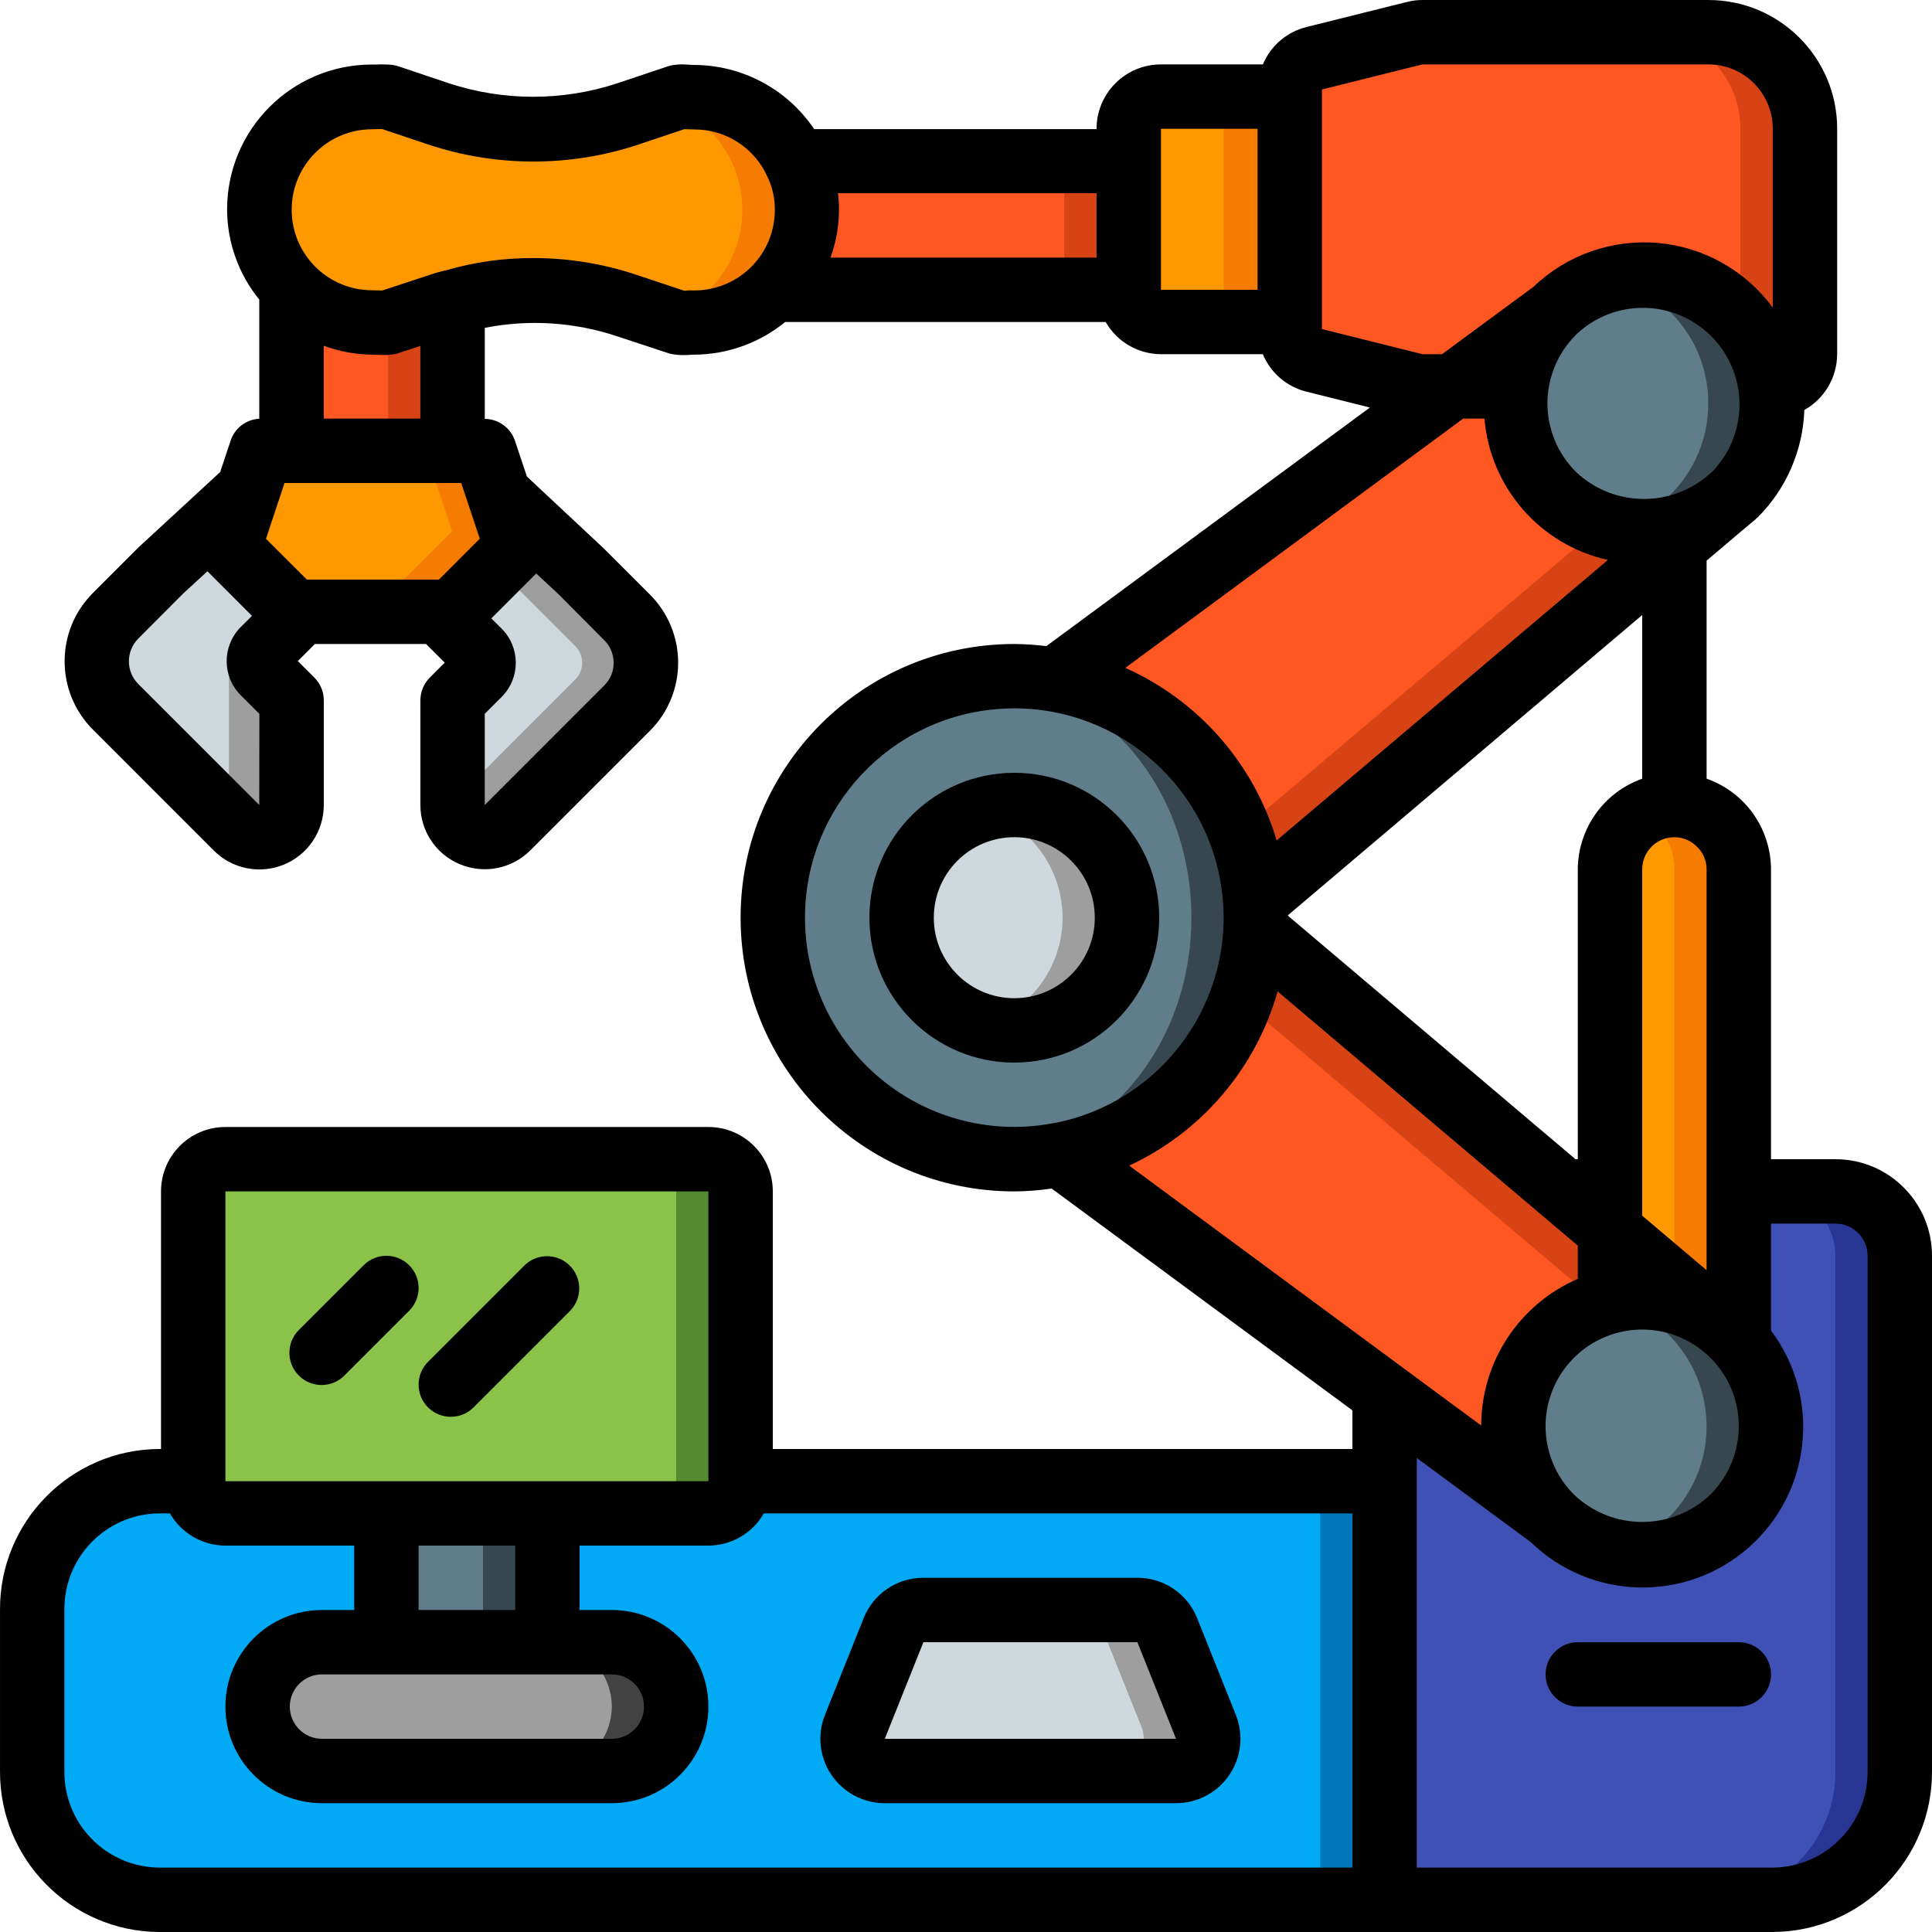 <svg height="512pt" viewBox="0 0 512.001 512" width="512pt" xmlns="http://www.w3.org/2000/svg"><path d="m79.914 162.133-10.066 10.07c-1.629 1.66-1.629 4.316 0 5.973l7.422 7.426v27.734c-.016 3.449-2.105 6.551-5.301 7.859-3.191 1.309-6.859.562-9.289-1.887l-32.086-32.086c-3.195-3.188-4.992-7.52-4.992-12.031 0-4.516 1.797-8.844 4.992-12.035l12.117-12.117 23.039-21.074zm0 0" fill="#bdc3c7"/><path d="m69.891 178.176 7.422 7.426v27.734c-.016 3.449-2.105 6.551-5.301 7.859-3.195 1.309-6.859.562-9.289-1.887l-32.086-32.086c-3.207-3.18-5.02-7.5-5.035-12.016-.016-4.512 1.766-8.848 4.949-12.051l12.117-12.117 7.852-7.168 15.188-13.906 14.164 32.168-10.066 10.07c-1.605 1.684-1.566 4.336.086 5.973zm0 0" fill="#cfd8dc"/><path d="m60.672 178.562h11.375v41.102h-11.375zm0 0" fill="#9e9e9e"/><path d="m116.438 162.133 10.496 10.496c1.625 1.66 1.625 4.316 0 5.973l-6.996 7v27.734c.016 3.449 2.105 6.551 5.301 7.859 3.191 1.309 6.859.562 9.289-1.887l31.66-31.66c3.195-3.188 4.992-7.516 4.992-12.031 0-4.516-1.797-8.844-4.992-12.031l-12.117-12.117-21.844-20.48zm0 0" fill="#bdc3c7"/><path d="m60.715 145.102 17.066 17.066h42.07l17.066-17.066-8.535-25.602h-59.133zm0 0" fill="#f29c1f"/><path d="m119.938 79.992v39.508h-42.668v-43.008zm0 0" fill="#d25627"/><path d="m210.816 42.719h88.32v34.117h-93.867zm0 0" fill="#d25627"/><path d="m341.805 85.281h-34.133c-4.715 0-8.535-3.82-8.535-8.531v-42.668c0-4.711 3.82-8.531 8.535-8.531h34.133zm0 0" fill="#f29c1f"/><path d="m68.738 55.586c0 16.496 13.371 29.867 29.863 29.867.941 0 1.965.078 2.902.078.457.012.914-.016 1.367-.078l13.48-4.438c1.172-.422 2.367-.766 3.586-1.023 6.926-2.039 14.109-3.074 21.332-3.07 8.473-.008 16.891 1.375 24.918 4.094l13.484 4.438c1.418.129 2.844.129 4.266 0 16.496 0 29.867-13.371 29.867-29.867.039-4.48-.984-8.91-2.988-12.918-4.922-10.383-15.391-16.996-26.879-16.98-.938 0-1.965-.086-2.902-.086-.457-.016-.914.012-1.363.086l-13.484 4.52c-8.043 2.648-16.453 4.004-24.918 4.012-8.465-.008-16.875-1.363-24.918-4.012l-13.48-4.52c-1.422-.086-2.848-.086-4.27 0-7.926 0-15.527 3.148-21.129 8.758-5.602 5.609-8.746 13.215-8.734 21.141zm0 0" fill="#f29c1f"/><path d="m166.23 187.648-31.66 31.66c-2.43 2.449-6.098 3.195-9.289 1.887-3.195-1.309-5.289-4.41-5.301-7.859v-27.734l6.996-7c1.602-1.68 1.566-4.336-.086-5.973l-10.496-10.496 8.875-17.578 6.914-13.566 21.844 20.48 12.117 12.117c3.207 3.176 5.02 7.5 5.035 12.012.016 4.516-1.766 8.852-4.949 12.051zm0 0" fill="#9e9e9e"/><path d="m152.473 180.055-32.492 32.512v-26.965l6.996-7c1.602-1.68 1.566-4.336-.086-5.973l-10.496-10.496 8.875-17.578 7.426 6.914 19.777 19.777c2.422 2.438 2.422 6.371 0 8.809zm0 0" fill="#cfd8dc"/><path d="m136.875 145.066-17.066 17.066h-42.07l-17.066-17.066 8.535-25.598h59.137zm0 0" fill="#f57c00"/><path d="m119.809 140.801-17.066 17.066h-29.27l-12.801-12.801 8.535-25.598h43.52zm0 0" fill="#ff9801"/><path d="m119.895 79.957v39.512h-42.668v-43.008zm0 0" fill="#d84315"/><path d="m102.828 79.957v39.512h-25.602v-41.645zm0 0" fill="#ff5722"/><path d="m299.094 42.754v34.047h-93.867l5.547-34.047zm0 0" fill="#d84315"/><path d="m282.027 42.754v34.047h-76.801l5.547-34.047zm0 0" fill="#ff5722"/><path d="m375.469 25.602v59.734h-67.84c-4.715 0-8.535-3.824-8.535-8.535v-42.668c0-4.711 3.82-8.531 8.535-8.531zm0 0" fill="#f57c00"/><path d="m324.266 25.602v59.734h-16.637c-4.715 0-8.535-3.824-8.535-8.535v-42.668c0-4.711 3.82-8.531 8.535-8.531zm0 0" fill="#ff9801"/><path d="m213.762 55.555c.047 5.953-1.707 11.785-5.035 16.723-5.57 8.242-14.883 13.172-24.832 13.141-1.418.129-2.848.129-4.266 0l-4.012-1.363-9.473-3.074c-8.027-2.719-16.441-4.102-24.918-4.094-2.852 0-5.699.172-8.531.512-4.336.465-8.621 1.324-12.801 2.559-1.191.25-2.359.594-3.5 1.023l-13.566 4.438c-.422.074-.852.105-1.281.086-1.023 0-2.047-.086-2.984-.086-2.98.012-5.941-.418-8.793-1.277-4.742-1.504-9.047-4.141-12.543-7.68-7.273-7.445-10.145-18.137-7.586-28.223 2.562-10.086 10.188-18.113 20.129-21.188h.086c2.805-.938 5.75-1.398 8.707-1.363 1.418-.086 2.844-.086 4.266 0l13.566 4.52c5.301 1.723 10.762 2.895 16.301 3.5 2.832.34 5.68.512 8.531.512 8.469-.004 16.879-1.359 24.918-4.012l9.473-3.156 4.012-1.363c.449-.074.906-.102 1.363-.086 1.023 0 2.047.086 2.902.086 11.52-.039 22.023 6.574 26.965 16.98 1.969 4.004 2.965 8.422 2.902 12.887zm0 0" fill="#f57c00"/><path d="m196.695 55.555c.109 13.133-8.488 24.758-21.078 28.5-2.836.938-5.805 1.398-8.789 1.363-1.422.129-2.848.129-4.266 0l-13.484-4.438c-5.316-1.785-10.809-2.988-16.383-3.582-2.832-.34-5.684-.512-8.535-.512-7.223-.004-14.406 1.031-21.332 3.07-1.191.25-2.359.594-3.5 1.023l-9.559 3.16c-4.742-1.504-9.047-4.141-12.543-7.68-7.273-7.445-10.145-18.137-7.586-28.223 2.562-10.086 10.188-18.113 20.129-21.188h.086l9.473 3.156c8.012 2.645 16.395 4 24.832 4.012 2.852 0 5.703-.172 8.535-.512 5.57-.566 11.066-1.738 16.383-3.5l13.484-4.52c.449-.074.906-.102 1.363-.086 1.023 0 2.047.086 2.902.086 2.984-.027 5.953.434 8.789 1.363 7.992 2.402 14.598 8.074 18.176 15.617 1.969 4.004 2.965 8.422 2.902 12.887zm0 0" fill="#ff9801"/><path d="m279.555 180.141 132.008-97.367 48.215 48.301-3.672 3.07-123.562 104.617zm0 0" fill="#d25627"/><path d="m469.805 102.402c4.711 0 8.531-3.82 8.531-8.535v-59.734c0-14.137-11.461-25.598-25.598-25.598h-75.777c-.691 0-1.379.086-2.047.254l-26.625 6.656c-3.809.941-6.484 4.355-6.484 8.277v63.488c0 3.922 2.676 7.336 6.484 8.277l26.625 6.656c.668.168 1.355.254 2.047.258zm0 0" fill="#d25627"/><path d="m401.535 106.898c-.008 16.285 11.492 30.309 27.465 33.488 15.969 3.184 31.965-5.359 38.199-20.402 6.238-15.043.98-32.398-12.559-41.445-13.539-9.051-31.586-7.277-43.102 4.234-6.414 6.391-10.012 15.074-10.004 24.125zm0 0" fill="#2c2f38"/><path d="m459.777 131.074-3.672 3.07-123.562 104.617-11.09-12.285-41.898-46.336 117.246-86.527 14.762-10.84zm0 0" fill="#d84315"/><path d="m434.176 131.074-3.668 3.07-109.055 92.332-41.898-46.336 117.246-86.527zm0 0" fill="#ff5722"/><path d="m478.293 34.133v59.734c0 4.715-3.82 8.535-8.531 8.535h-92.844c-.691-.004-1.379-.09-2.047-.258l-26.625-6.656c-3.809-.941-6.48-4.355-6.484-8.277v-63.488c.004-3.922 2.676-7.336 6.484-8.277l26.625-6.656c.668-.168 1.355-.254 2.047-.254h75.777c14.137 0 25.598 11.461 25.598 25.598zm0 0" fill="#d84315"/><path d="m461.227 34.133v59.734c0 4.715-3.82 8.535-8.531 8.535h-75.777c-.691-.004-1.379-.09-2.047-.258l-26.625-6.656c-3.809-.941-6.48-4.355-6.484-8.277v-63.488c.004-3.922 2.676-7.336 6.484-8.277l26.625-6.656c.668-.168 1.355-.254 2.047-.254h58.711c14.137 0 25.598 11.461 25.598 25.598zm0 0" fill="#ff5722"/><path d="m375.469 392.535v110.934h-333.398c-8.973-.082-17.547-3.723-23.836-10.121-6.293-6.402-9.781-15.039-9.699-24.012v-42.668c-.082-8.973 3.406-17.613 9.699-24.012 6.289-6.402 14.863-10.043 23.836-10.121zm0 0" fill="#0377bc"/><path d="m349.867 392.535v110.934h-303.531c-8.973-.082-17.547-3.723-23.836-10.121-6.289-6.402-9.777-15.039-9.699-24.012v-42.668c-.078-8.973 3.41-17.613 9.699-24.012 6.289-6.402 14.863-10.043 23.836-10.121zm0 0" fill="#02a9f4"/><path d="m102.402 375.469h42.664v76.797h-42.664zm0 0" fill="#37474f"/><path d="m102.402 375.469h25.598v76.797h-25.598zm0 0" fill="#607d8b"/><path d="m179.199 452.266c-.066 9.398-7.668 17-17.066 17.07h-76.797c-9.414-.031-17.039-7.656-17.07-17.07.07-9.395 7.672-16.996 17.07-17.066h76.797c9.414.031 17.039 7.652 17.066 17.066zm0 0" fill="#424242"/><path d="m162.133 452.266c-.07 9.398-7.668 17-17.066 17.07h-59.73c-9.414-.031-17.039-7.656-17.07-17.07.07-9.395 7.672-16.996 17.07-17.066h59.73c9.414.031 17.039 7.652 17.066 17.066zm0 0" fill="#9e9e9e"/><path d="m311.637 469.336h-77.141c-2.832 0-5.477-1.398-7.066-3.742-1.59-2.344-1.918-5.32-.867-7.949l10.238-25.602c1.293-3.25 4.438-5.379 7.938-5.375h56.66c3.496-.004 6.641 2.125 7.938 5.375l10.238 25.602c1.047 2.629.723 5.605-.867 7.949-1.59 2.344-4.238 3.742-7.07 3.742zm0 0" fill="#9e9e9e"/><path d="m294.57 469.336h-60.074c-2.832 0-5.477-1.398-7.066-3.742-1.59-2.344-1.918-5.32-.867-7.949l10.238-25.602c1.293-3.25 4.438-5.379 7.938-5.375h39.594c3.496-.004 6.641 2.125 7.934 5.375l10.242 25.602c1.047 2.629.723 5.605-.867 7.949s-4.238 3.742-7.07 3.742zm0 0" fill="#cfd8dc"/><path d="m469.762 106.922c.012 9.059-3.582 17.746-9.984 24.148-6.406 6.406-15.094 9.996-24.148 9.988-2.883.023-5.754-.348-8.535-1.109-11.871-3.047-21.191-12.238-24.406-24.066-3.215-11.832.176-24.473 8.875-33.109 4.273-4.316 9.645-7.387 15.531-8.875 2.781-.762 5.652-1.133 8.535-1.109 9.055-.012 17.742 3.582 24.148 9.984 6.402 6.406 9.996 15.094 9.984 24.148zm0 0" fill="#37474f"/><path d="m452.695 106.922c.023 9.059-3.57 17.754-9.984 24.152-4.305 4.32-9.703 7.387-15.617 8.875-11.871-3.047-21.191-12.238-24.406-24.066-3.215-11.832.176-24.473 8.875-33.109 4.273-4.316 9.645-7.387 15.531-8.875 5.93 1.453 11.336 4.523 15.617 8.875 6.441 6.379 10.039 15.086 9.984 24.148zm0 0" fill="#607d8b"/><path d="m59.734 307.199h128c4.711 0 8.531 3.82 8.531 8.535v76.801c0 4.711-3.82 8.531-8.531 8.531h-128c-4.715 0-8.535-3.82-8.535-8.531v-76.801c0-4.715 3.82-8.535 8.535-8.535zm0 0" fill="#558b30"/><path d="m59.734 307.199h110.934c4.711 0 8.531 3.82 8.531 8.535v76.801c0 4.711-3.82 8.531-8.531 8.531h-110.934c-4.715 0-8.535-3.82-8.535-8.531v-76.801c0-4.715 3.82-8.535 8.535-8.535zm0 0" fill="#8bc34a"/><path d="m503.469 332.801v136.535c.078 8.973-3.41 17.609-9.699 24.012-6.289 6.398-14.863 10.039-23.84 10.121h-102.996v-133.977l47.445-53.758h72.023c9.414.027 17.035 7.652 17.066 17.066zm0 0" fill="#283593"/><path d="m486.402 332.801v136.535c.078 8.973-3.41 17.609-9.699 24.012-6.289 6.398-14.863 10.039-23.84 10.121h-81.664v-133.977l47.445-53.758h50.691c9.414.027 17.035 7.652 17.066 17.066zm0 0" fill="#3f51b5"/><path d="m280.918 306.008 130.219 96.082 48.215-48.297-3.672-3.07-123.051-104.195zm0 0" fill="#d25627"/><path d="m332.801 243.199c0 35.348-28.652 64-64 64-35.348 0-64-28.652-64-64 0-35.344 28.652-64 64-64 35.348 0 64 28.656 64 64zm0 0" fill="#2c2f38"/><path d="m298.668 243.199c0 16.496-13.371 29.867-29.867 29.867-16.496 0-29.867-13.371-29.867-29.867 0-16.492 13.371-29.863 29.867-29.863 16.496 0 29.867 13.371 29.867 29.863zm0 0" fill="#bdc3c7"/><path d="m460.801 355.414v-125.012c-.07-9.398-7.672-17-17.066-17.066-9.414.027-17.039 7.652-17.066 17.066v114.516zm0 0" fill="#e57e25"/><path d="m459.352 353.793-48.215 48.297-17.238-12.715-112.98-83.367 39.082-44.887 12.629-14.594 123.051 104.195zm0 0" fill="#d84315"/><path d="m433.75 353.793-35.582 35.582-112.984-83.367 39.082-44.887 105.816 89.602zm0 0" fill="#ff5722"/><path d="m332.801 243.199c0 35.348-28.652 64-64 64-2.855.02-5.707-.184-8.535-.598-31.676-4.355-55.273-31.426-55.273-63.402 0-31.973 23.598-59.043 55.273-63.402 2.828-.414 5.68-.613 8.535-.598 35.348 0 64 28.656 64 64zm0 0" fill="#37474f"/><path d="m315.734 243.199c0-35.016-24.832-63.402-55.469-63.402-30.633 0-55.465 28.387-55.465 63.402 0 35.02 24.832 63.402 55.465 63.402 30.637 0 55.469-28.383 55.469-63.402zm0 0" fill="#607d8b"/><path d="m298.668 243.199c0 16.496-13.371 29.867-29.867 29.867-2.895.012-5.77-.418-8.535-1.277-12.656-3.754-21.344-15.383-21.344-28.59 0-13.203 8.688-24.832 21.344-28.586 2.766-.859 5.641-1.293 8.535-1.277 16.496 0 29.867 13.371 29.867 29.863zm0 0" fill="#9e9e9e"/><path d="m281.602 243.199c-.035 13.191-8.699 24.801-21.336 28.59-12.656-3.754-21.344-15.383-21.344-28.59 0-13.203 8.688-24.832 21.344-28.586 12.637 3.789 21.301 15.398 21.336 28.586zm0 0" fill="#cfd8dc"/><path d="m460.801 230.402v125.012l-17.066-5.207-17.066-5.289v-114.516c0-9.426 7.641-17.066 17.066-17.066 9.395.066 16.996 7.668 17.066 17.066zm0 0" fill="#f57c00"/><path d="m443.734 230.402v119.805l-17.066-5.289v-114.516c.004-6.094 3.258-11.719 8.531-14.766 1.293.738 2.473 1.66 3.5 2.73 3.242 3.164 5.059 7.504 5.035 12.035zm0 0" fill="#ff9801"/><path d="m469.336 377.941c.008 9.059-3.582 17.746-9.988 24.148-6.402 6.406-15.09 9.996-24.148 9.984-2.879.027-5.754-.348-8.531-1.109-11.859-3.059-21.168-12.242-24.395-24.055-3.227-11.816.121-24.453 8.777-33.117 4.34-4.273 9.723-7.336 15.617-8.875 2.777-.762 5.652-1.137 8.531-1.109 9.059-.012 17.746 3.582 24.148 9.984 6.406 6.406 9.996 15.094 9.988 24.148zm0 0" fill="#37474f"/><path d="m452.266 377.941c.043 15.574-10.508 29.18-25.598 33.023-11.859-3.059-21.168-12.242-24.395-24.055-3.227-11.816.121-24.453 8.777-33.117 4.34-4.273 9.723-7.336 15.617-8.875 5.891 1.539 11.277 4.602 15.617 8.875 6.379 6.418 9.965 15.098 9.98 24.148zm0 0" fill="#607d8b"/><path d="m307.199 243.199c0-21.207-17.191-38.398-38.398-38.398s-38.398 17.191-38.398 38.398c0 21.211 17.191 38.402 38.398 38.402 21.199-.023 38.375-17.203 38.398-38.402zm-59.73 0c0-11.781 9.551-21.332 21.332-21.332s21.332 9.551 21.332 21.332c0 11.785-9.551 21.336-21.332 21.336s-21.332-9.551-21.332-21.336zm0 0"/><path d="m108.434 335.301c-3.332-3.332-8.734-3.332-12.066 0l-17.066 17.066c-2.219 2.145-3.109 5.316-2.328 8.301.781 2.98 3.113 5.312 6.098 6.094 2.98.781 6.156-.109 8.297-2.328l17.066-17.066c3.332-3.332 3.332-8.734 0-12.066zm0 0"/><path d="m113.434 372.969c3.332 3.328 8.734 3.328 12.066 0l25.602-25.602c3.234-3.348 3.188-8.672-.105-11.961-3.293-3.293-8.613-3.34-11.961-.105l-25.602 25.602c-3.332 3.332-3.332 8.734 0 12.066zm0 0"/><path d="m486.402 307.199h-17.066v-76.797c-.023-10.824-6.859-20.457-17.07-24.047v-57.781l9.32-7.895 3.66-3.062c.07-.051.094-.137.152-.188.062-.051.309-.23.445-.359 7.555-7.57 11.957-17.727 12.324-28.414 5.348-3.008 8.672-8.652 8.703-14.789v-59.734c0-18.852-15.281-34.133-34.133-34.133h-75.777c-1.391 0-2.773.176-4.121.52l-26.582 6.633c-5.211 1.289-9.504 4.965-11.578 9.914h-27.008c-9.426 0-17.07 7.641-17.07 17.066v.086h-74.844c-7.125-10.602-19.047-16.973-31.82-17.008l-2.902-.145c-.996-.008-1.992.07-2.977.23-.375.078-.742.18-1.109.293l-13.434 4.512c-14.438 4.727-30.008 4.727-44.449 0l-13.484-4.531c-.527-.172-1.07-.297-1.621-.375-1.418-.137-2.844-.168-4.266-.094h-1.117c-21.207 0-38.398 17.191-38.398 38.398.02 8.707 3.031 17.145 8.531 23.895v31.574c-3.465.184-6.469 2.465-7.578 5.75l-2.789 8.379-21.648 19.969-12.117 12.117c-9.949 9.988-9.949 26.141 0 36.133l32.074 32.082c4.879 4.895 12.227 6.359 18.613 3.719 6.383-2.645 10.543-8.875 10.539-15.781v-27.734c0-2.266-.902-4.434-2.5-6.035l-4.379-4.375 4.523-4.523h29.457l4.949 4.941-3.953 3.957c-1.598 1.602-2.5 3.77-2.5 6.035v27.734c-.012 6.887 4.145 13.098 10.516 15.715 6.395 2.66 13.758 1.188 18.645-3.719l31.656-31.648c4.801-4.789 7.496-11.289 7.496-18.066 0-6.777-2.695-13.277-7.496-18.066l-12.32-12.312-20.266-18.945-3.16-9.461c-1.152-3.453-4.363-5.793-8.004-5.828v-24.125c11.68-2.305 23.758-1.531 35.047 2.234l13.484 4.445c.352.117.715.211 1.082.273.98.188 1.98.277 2.98.266.723 0 1.363 0 1.918-.066l.957-.043c8.797-.031 17.32-3.086 24.133-8.652h84.941c3.02 5.25 8.602 8.5 14.66 8.531h26.988c2.062 4.957 6.352 8.641 11.562 9.926l16.812 4.207-85.742 63.23c-2.82-.352-5.652-.539-8.492-.562-40.059 0-72.535 32.473-72.535 72.531 0 40.062 32.477 72.535 72.535 72.535 3.312-.023 6.621-.277 9.898-.758l79.703 58.785v10.238h-153.602v-68.266c0-9.426-7.641-17.066-17.066-17.066h-128c-9.426 0-17.066 7.641-17.066 17.066v68.266h-.598c-23.387.191-42.207 19.281-42.07 42.668v42.668c-.137 23.387 18.684 42.473 42.07 42.664h427.859c23.391-.191 42.207-19.277 42.07-42.664v-136.535c0-14.137-11.461-25.602-25.598-25.602zm-69.301 88.859c-7.324-7.32-9.52-18.332-5.559-27.902 3.961-9.566 13.297-15.809 23.652-15.809 10.355 0 19.691 6.242 23.656 15.809 3.961 9.57 1.766 20.582-5.559 27.902-10.117 9.691-26.074 9.691-36.191 0zm26.633-174.191c2.301-.004 4.504.945 6.082 2.621 1.586 1.555 2.473 3.691 2.449 5.914v106.211l-17.066-14.445v-91.766c0-4.715 3.82-8.535 8.535-8.535zm-8.535-15.496c-10.191 3.602-17.02 13.219-17.066 24.031v76.797h-.613l-76.184-64.512v-.152l93.863-79.547zm-17.629-117.582c10.035-9.715 26-9.594 35.887.27 9.887 9.863 10.047 25.832.355 35.887l-.383.332c-10.152 9.371-25.84 9.25-35.84-.281-4.805-4.801-7.5-11.312-7.5-18.102 0-6.793 2.695-13.305 7.5-18.105zm-126.969-20.523h-70.508c1.98-5.453 2.664-11.297 1.996-17.066h68.512zm-186.094 25.602c.348-.066.688-.152 1.023-.266l5.871-1.938v19.27h-25.598v-19.309c4.098 1.512 8.43 2.309 12.797 2.363l2.91.074c1.004.027 2.008-.035 2.996-.195zm11.812 59.734h-34.988l-10.848-10.812 4.918-14.789h46.828l4.918 14.754zm-47.609 59.734-32.086-32.086c-3.285-3.324-3.285-8.676 0-12l11.844-11.887 6.504-5.973 11.809 11.82-3.141 3.129c-4.828 5.023-4.754 12.992.172 17.922l4.926 4.922zm91.445-43.641c3.297 3.297 3.297 8.648 0 11.945l-31.688 31.695v-24.168l4.5-4.496c4.961-4.992 4.961-13.059 0-18.051l-2.758-2.746 11.895-11.895 5.973 5.555zm21.809-92.672c-.203 0-.418 0-.555.051l-12.449-4.148c-8.91-3.016-18.258-4.551-27.664-4.539-7.832-.027-15.625 1.07-23.145 3.262-1.508.324-2.992.742-4.445 1.254l-12.414 4.086-2.664-.066c-11.781 0-21.332-9.555-21.332-21.336s9.551-21.332 21.332-21.332l1.801-.051h.852l12.469 4.18c17.934 5.906 37.285 5.906 55.219 0l12.383-4.156 2.652.078c8.289-.027 15.828 4.797 19.277 12.332 1.387 2.797 2.094 5.879 2.059 9 0 11.785-9.555 21.336-21.336 21.336-.723-.051-1.391-.02-2.039.016zm125.707-42.891h25.598v42.668h-25.598zm69.305 59.734-26.641-6.656v-63.496l26.625-6.648h75.777c9.426 0 17.066 7.641 17.066 17.066v47.387c-7.211-9.828-18.312-16.074-30.457-17.129-12.145-1.055-24.156 3.18-32.957 11.617l-24.242 17.859zm10.789 17.066h5.629c1.531 18.305 14.789 33.484 32.719 37.461l-87.781 74.328c-6.062-20.363-20.711-37.062-40.109-45.723zm-174.43 132.266c-.008-29.211 22.648-53.422 51.801-55.352 29.148-1.93 54.801 19.082 58.648 48.039 3.848 28.961-15.426 55.941-44.07 61.688h-.137c-16.277 3.242-33.152-.984-45.984-11.516-12.828-10.531-20.266-26.258-20.258-42.859zm125.25 19.543 79.547 67.363v8.812c-15.516 6.695-25.574 21.965-25.598 38.863l-93.277-68.875c19.199-8.934 33.559-25.789 39.328-46.164zm-278.852 52.992h128v76.801h-128zm42.668 128h59.73c4.715 0 8.535 3.82 8.535 8.531 0 4.715-3.82 8.535-8.535 8.535h-76.797c-4.715 0-8.535-3.82-8.535-8.535 0-4.711 3.82-8.531 8.535-8.531zm34.133-17.066h-25.602v-17.066h25.602zm-119.469 42.668v-42.668c-.145-13.969 11.039-25.418 25.004-25.602h2.969c3.023 5.266 8.625 8.516 14.695 8.535h34.133v17.066h-8.531c-14.141 0-25.602 11.461-25.602 25.598 0 14.141 11.461 25.602 25.602 25.602h76.797c14.141 0 25.602-11.461 25.602-25.602 0-14.137-11.461-25.598-25.602-25.598h-8.531v-17.066h34.133c6.07-.02 11.668-3.27 14.695-8.535h155.973v93.867h-316.332c-13.965-.184-25.148-11.633-25.004-25.598zm452.863 25.598h-94.461v-108.551l30.223 22.305c15.934 15.473 41.09 16.082 57.758 1.398 16.664-14.684 19.227-39.715 5.887-57.473v-28.348h17.066c4.711 0 8.531 3.824 8.531 8.535v136.535c.148 13.965-11.035 25.414-25.004 25.598zm0 0"/><path d="m327.512 454.469-10.242-25.602c-2.566-6.496-8.855-10.758-15.848-10.734h-56.711c-6.988-.023-13.277 4.238-15.848 10.734l-10.238 25.602c-2.102 5.258-1.457 11.215 1.719 15.902 3.172 4.688 8.465 7.496 14.129 7.496h77.191c5.66 0 10.953-2.809 14.129-7.496s3.816-10.645 1.719-15.902zm-93.031 6.332 10.238-25.602h56.703l10.242 25.602zm0 0"/><path d="m460.801 435.199h-42.668c-4.711 0-8.531 3.82-8.531 8.535 0 4.711 3.82 8.531 8.531 8.531h42.668c4.711 0 8.535-3.82 8.535-8.531 0-4.715-3.824-8.535-8.535-8.535zm0 0"/></svg>